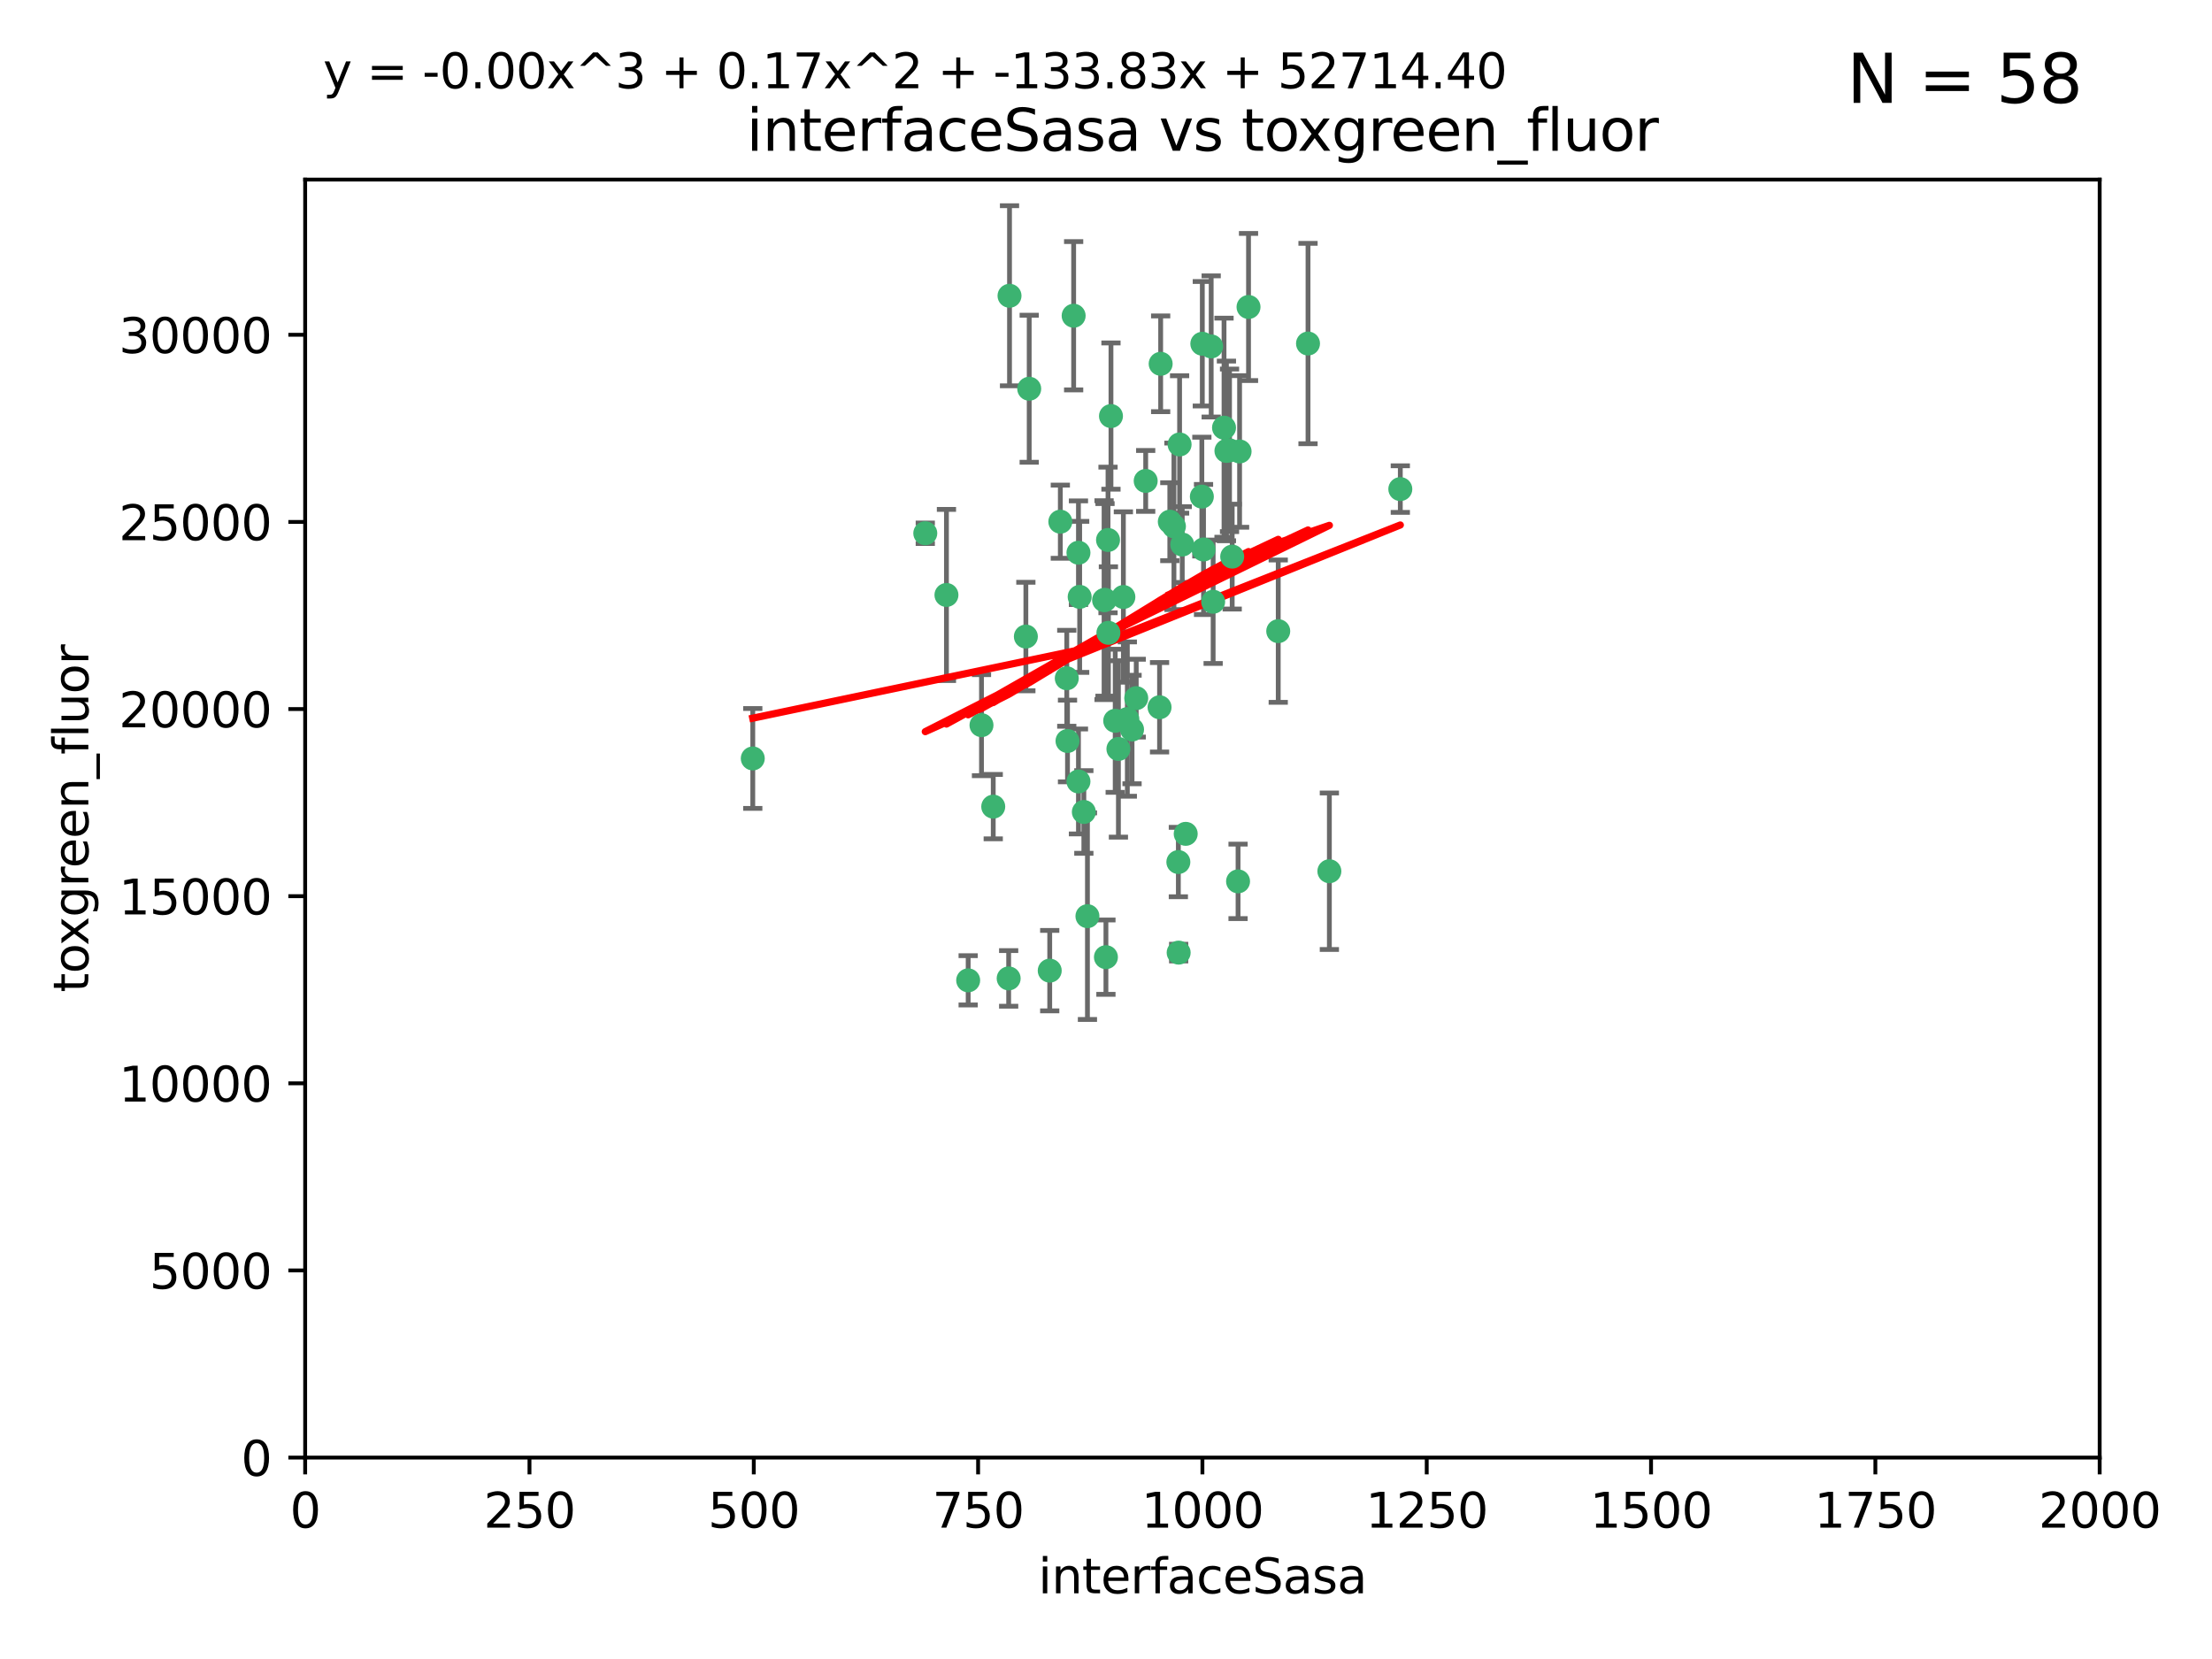 <?xml version="1.0" encoding="utf-8" standalone="no"?>
<!DOCTYPE svg PUBLIC "-//W3C//DTD SVG 1.1//EN"
  "http://www.w3.org/Graphics/SVG/1.1/DTD/svg11.dtd">
<svg xmlns:xlink="http://www.w3.org/1999/xlink" width="460.8pt" height="345.6pt" viewBox="0 0 460.8 345.6" xmlns="http://www.w3.org/2000/svg" version="1.1">
 <defs>
  <style type="text/css">*{stroke-linejoin: round; stroke-linecap: butt}</style>
 </defs>
 <g id="figure_1">
  <g id="patch_1">
   <path d="M 0 345.6 
L 460.8 345.6 
L 460.8 0 
L 0 0 
z
" style="fill: #ffffff"/>
  </g>
  <g id="axes_1">
   <g id="patch_2">
    <path d="M 63.571 303.64 
L 437.4 303.64 
L 437.4 37.411 
L 63.571 37.411 
z
" style="fill: #ffffff"/>
   </g>
   <g id="PathCollection_1">
    <defs>
     <path id="m5ec25b5267" d="M 0 1.118 
C 0.297 1.118 0.581 1 0.791 0.791 
C 1 0.581 1.118 0.297 1.118 0 
C 1.118 -0.297 1 -0.581 0.791 -0.791 
C 0.581 -1 0.297 -1.118 0 -1.118 
C -0.297 -1.118 -0.581 -1 -0.791 -0.791 
C -1 -0.581 -1.118 -0.297 -1.118 0 
C -1.118 0.297 -1 0.581 -0.791 0.791 
C -0.581 1 -0.297 1.118 0 1.118 
z
" style="stroke: #3cb371"/>
    </defs>
    <g clip-path="url(#p80d8555a6e)">
     <use xlink:href="#m5ec25b5267" x="243.693" y="108.677" style="fill: #3cb371; stroke: #3cb371"/>
     <use xlink:href="#m5ec25b5267" x="272.484" y="71.562" style="fill: #3cb371; stroke: #3cb371"/>
     <use xlink:href="#m5ec25b5267" x="231.435" y="86.676" style="fill: #3cb371; stroke: #3cb371"/>
     <use xlink:href="#m5ec25b5267" x="266.28" y="131.48" style="fill: #3cb371; stroke: #3cb371"/>
     <use xlink:href="#m5ec25b5267" x="250.716" y="114.467" style="fill: #3cb371; stroke: #3cb371"/>
     <use xlink:href="#m5ec25b5267" x="254.987" y="89.097" style="fill: #3cb371; stroke: #3cb371"/>
     <use xlink:href="#m5ec25b5267" x="220.886" y="108.676" style="fill: #3cb371; stroke: #3cb371"/>
     <use xlink:href="#m5ec25b5267" x="214.404" y="80.98" style="fill: #3cb371; stroke: #3cb371"/>
     <use xlink:href="#m5ec25b5267" x="241.787" y="75.786" style="fill: #3cb371; stroke: #3cb371"/>
     <use xlink:href="#m5ec25b5267" x="252.721" y="125.356" style="fill: #3cb371; stroke: #3cb371"/>
     <use xlink:href="#m5ec25b5267" x="252.312" y="72.167" style="fill: #3cb371; stroke: #3cb371"/>
     <use xlink:href="#m5ec25b5267" x="258.229" y="94.046" style="fill: #3cb371; stroke: #3cb371"/>
     <use xlink:href="#m5ec25b5267" x="223.66" y="65.773" style="fill: #3cb371; stroke: #3cb371"/>
     <use xlink:href="#m5ec25b5267" x="232.987" y="156.019" style="fill: #3cb371; stroke: #3cb371"/>
     <use xlink:href="#m5ec25b5267" x="241.557" y="147.335" style="fill: #3cb371; stroke: #3cb371"/>
     <use xlink:href="#m5ec25b5267" x="230.194" y="124.965" style="fill: #3cb371; stroke: #3cb371"/>
     <use xlink:href="#m5ec25b5267" x="246.284" y="113.441" style="fill: #3cb371; stroke: #3cb371"/>
     <use xlink:href="#m5ec25b5267" x="255.489" y="93.933" style="fill: #3cb371; stroke: #3cb371"/>
     <use xlink:href="#m5ec25b5267" x="256.689" y="115.953" style="fill: #3cb371; stroke: #3cb371"/>
     <use xlink:href="#m5ec25b5267" x="244.553" y="109.646" style="fill: #3cb371; stroke: #3cb371"/>
     <use xlink:href="#m5ec25b5267" x="250.368" y="103.453" style="fill: #3cb371; stroke: #3cb371"/>
     <use xlink:href="#m5ec25b5267" x="232.318" y="150.153" style="fill: #3cb371; stroke: #3cb371"/>
     <use xlink:href="#m5ec25b5267" x="256.134" y="93.812" style="fill: #3cb371; stroke: #3cb371"/>
     <use xlink:href="#m5ec25b5267" x="234.02" y="124.367" style="fill: #3cb371; stroke: #3cb371"/>
     <use xlink:href="#m5ec25b5267" x="238.669" y="100.184" style="fill: #3cb371; stroke: #3cb371"/>
     <use xlink:href="#m5ec25b5267" x="245.731" y="92.588" style="fill: #3cb371; stroke: #3cb371"/>
     <use xlink:href="#m5ec25b5267" x="222.381" y="154.361" style="fill: #3cb371; stroke: #3cb371"/>
     <use xlink:href="#m5ec25b5267" x="291.711" y="101.886" style="fill: #3cb371; stroke: #3cb371"/>
     <use xlink:href="#m5ec25b5267" x="224.916" y="124.337" style="fill: #3cb371; stroke: #3cb371"/>
     <use xlink:href="#m5ec25b5267" x="260.091" y="63.953" style="fill: #3cb371; stroke: #3cb371"/>
     <use xlink:href="#m5ec25b5267" x="250.465" y="71.61" style="fill: #3cb371; stroke: #3cb371"/>
     <use xlink:href="#m5ec25b5267" x="204.462" y="151.067" style="fill: #3cb371; stroke: #3cb371"/>
     <use xlink:href="#m5ec25b5267" x="218.677" y="202.203" style="fill: #3cb371; stroke: #3cb371"/>
     <use xlink:href="#m5ec25b5267" x="201.688" y="204.22" style="fill: #3cb371; stroke: #3cb371"/>
     <use xlink:href="#m5ec25b5267" x="210.123" y="203.82" style="fill: #3cb371; stroke: #3cb371"/>
     <use xlink:href="#m5ec25b5267" x="192.753" y="111.087" style="fill: #3cb371; stroke: #3cb371"/>
     <use xlink:href="#m5ec25b5267" x="222.228" y="141.297" style="fill: #3cb371; stroke: #3cb371"/>
     <use xlink:href="#m5ec25b5267" x="230.822" y="112.487" style="fill: #3cb371; stroke: #3cb371"/>
     <use xlink:href="#m5ec25b5267" x="210.301" y="61.614" style="fill: #3cb371; stroke: #3cb371"/>
     <use xlink:href="#m5ec25b5267" x="224.662" y="162.792" style="fill: #3cb371; stroke: #3cb371"/>
     <use xlink:href="#m5ec25b5267" x="236.699" y="145.439" style="fill: #3cb371; stroke: #3cb371"/>
     <use xlink:href="#m5ec25b5267" x="230.901" y="131.829" style="fill: #3cb371; stroke: #3cb371"/>
     <use xlink:href="#m5ec25b5267" x="213.706" y="132.603" style="fill: #3cb371; stroke: #3cb371"/>
     <use xlink:href="#m5ec25b5267" x="245.473" y="179.579" style="fill: #3cb371; stroke: #3cb371"/>
     <use xlink:href="#m5ec25b5267" x="206.91" y="168.036" style="fill: #3cb371; stroke: #3cb371"/>
     <use xlink:href="#m5ec25b5267" x="226.534" y="190.856" style="fill: #3cb371; stroke: #3cb371"/>
     <use xlink:href="#m5ec25b5267" x="224.662" y="115.142" style="fill: #3cb371; stroke: #3cb371"/>
     <use xlink:href="#m5ec25b5267" x="245.536" y="198.449" style="fill: #3cb371; stroke: #3cb371"/>
     <use xlink:href="#m5ec25b5267" x="235.826" y="151.97" style="fill: #3cb371; stroke: #3cb371"/>
     <use xlink:href="#m5ec25b5267" x="230.385" y="199.394" style="fill: #3cb371; stroke: #3cb371"/>
     <use xlink:href="#m5ec25b5267" x="276.932" y="181.494" style="fill: #3cb371; stroke: #3cb371"/>
     <use xlink:href="#m5ec25b5267" x="257.91" y="183.606" style="fill: #3cb371; stroke: #3cb371"/>
     <use xlink:href="#m5ec25b5267" x="247.005" y="173.704" style="fill: #3cb371; stroke: #3cb371"/>
     <use xlink:href="#m5ec25b5267" x="229.998" y="125.024" style="fill: #3cb371; stroke: #3cb371"/>
     <use xlink:href="#m5ec25b5267" x="234.846" y="149.795" style="fill: #3cb371; stroke: #3cb371"/>
     <use xlink:href="#m5ec25b5267" x="197.163" y="123.943" style="fill: #3cb371; stroke: #3cb371"/>
     <use xlink:href="#m5ec25b5267" x="225.785" y="169.147" style="fill: #3cb371; stroke: #3cb371"/>
     <use xlink:href="#m5ec25b5267" x="156.817" y="157.999" style="fill: #3cb371; stroke: #3cb371"/>
    </g>
   </g>
   <g id="matplotlib.axis_1">
    <g id="xtick_1">
     <g id="line2d_1">
      <defs>
       <path id="m3dc295f7cc" d="M 0 0 
L 0 3.5 
" style="stroke: #000000; stroke-width: 0.8"/>
      </defs>
      <g>
       <use xlink:href="#m3dc295f7cc" x="63.571" y="303.64" style="stroke: #000000; stroke-width: 0.8"/>
      </g>
     </g>
     <g id="text_1">
      <!-- 0 -->
      <g transform="translate(60.39 318.238)scale(0.1 -0.1)">
       <defs>
        <path id="DejaVuSans-30" d="M 2034 4250 
Q 1547 4250 1301 3770 
Q 1056 3291 1056 2328 
Q 1056 1369 1301 889 
Q 1547 409 2034 409 
Q 2525 409 2770 889 
Q 3016 1369 3016 2328 
Q 3016 3291 2770 3770 
Q 2525 4250 2034 4250 
z
M 2034 4750 
Q 2819 4750 3233 4129 
Q 3647 3509 3647 2328 
Q 3647 1150 3233 529 
Q 2819 -91 2034 -91 
Q 1250 -91 836 529 
Q 422 1150 422 2328 
Q 422 3509 836 4129 
Q 1250 4750 2034 4750 
z
" transform="scale(0.016)"/>
       </defs>
       <use xlink:href="#DejaVuSans-30"/>
      </g>
     </g>
    </g>
    <g id="xtick_2">
     <g id="line2d_2">
      <g>
       <use xlink:href="#m3dc295f7cc" x="110.3" y="303.64" style="stroke: #000000; stroke-width: 0.8"/>
      </g>
     </g>
     <g id="text_2">
      <!-- 250 -->
      <g transform="translate(100.756 318.238)scale(0.1 -0.1)">
       <defs>
        <path id="DejaVuSans-32" d="M 1228 531 
L 3431 531 
L 3431 0 
L 469 0 
L 469 531 
Q 828 903 1448 1529 
Q 2069 2156 2228 2338 
Q 2531 2678 2651 2914 
Q 2772 3150 2772 3378 
Q 2772 3750 2511 3984 
Q 2250 4219 1831 4219 
Q 1534 4219 1204 4116 
Q 875 4013 500 3803 
L 500 4441 
Q 881 4594 1212 4672 
Q 1544 4750 1819 4750 
Q 2544 4750 2975 4387 
Q 3406 4025 3406 3419 
Q 3406 3131 3298 2873 
Q 3191 2616 2906 2266 
Q 2828 2175 2409 1742 
Q 1991 1309 1228 531 
z
" transform="scale(0.016)"/>
        <path id="DejaVuSans-35" d="M 691 4666 
L 3169 4666 
L 3169 4134 
L 1269 4134 
L 1269 2991 
Q 1406 3038 1543 3061 
Q 1681 3084 1819 3084 
Q 2600 3084 3056 2656 
Q 3513 2228 3513 1497 
Q 3513 744 3044 326 
Q 2575 -91 1722 -91 
Q 1428 -91 1123 -41 
Q 819 9 494 109 
L 494 744 
Q 775 591 1075 516 
Q 1375 441 1709 441 
Q 2250 441 2565 725 
Q 2881 1009 2881 1497 
Q 2881 1984 2565 2268 
Q 2250 2553 1709 2553 
Q 1456 2553 1204 2497 
Q 953 2441 691 2322 
L 691 4666 
z
" transform="scale(0.016)"/>
       </defs>
       <use xlink:href="#DejaVuSans-32"/>
       <use xlink:href="#DejaVuSans-35" x="63.623"/>
       <use xlink:href="#DejaVuSans-30" x="127.246"/>
      </g>
     </g>
    </g>
    <g id="xtick_3">
     <g id="line2d_3">
      <g>
       <use xlink:href="#m3dc295f7cc" x="157.028" y="303.64" style="stroke: #000000; stroke-width: 0.8"/>
      </g>
     </g>
     <g id="text_3">
      <!-- 500 -->
      <g transform="translate(147.485 318.238)scale(0.1 -0.1)">
       <use xlink:href="#DejaVuSans-35"/>
       <use xlink:href="#DejaVuSans-30" x="63.623"/>
       <use xlink:href="#DejaVuSans-30" x="127.246"/>
      </g>
     </g>
    </g>
    <g id="xtick_4">
     <g id="line2d_4">
      <g>
       <use xlink:href="#m3dc295f7cc" x="203.757" y="303.64" style="stroke: #000000; stroke-width: 0.8"/>
      </g>
     </g>
     <g id="text_4">
      <!-- 750 -->
      <g transform="translate(194.213 318.238)scale(0.1 -0.1)">
       <defs>
        <path id="DejaVuSans-37" d="M 525 4666 
L 3525 4666 
L 3525 4397 
L 1831 0 
L 1172 0 
L 2766 4134 
L 525 4134 
L 525 4666 
z
" transform="scale(0.016)"/>
       </defs>
       <use xlink:href="#DejaVuSans-37"/>
       <use xlink:href="#DejaVuSans-35" x="63.623"/>
       <use xlink:href="#DejaVuSans-30" x="127.246"/>
      </g>
     </g>
    </g>
    <g id="xtick_5">
     <g id="line2d_5">
      <g>
       <use xlink:href="#m3dc295f7cc" x="250.486" y="303.64" style="stroke: #000000; stroke-width: 0.8"/>
      </g>
     </g>
     <g id="text_5">
      <!-- 1000 -->
      <g transform="translate(237.761 318.238)scale(0.1 -0.1)">
       <defs>
        <path id="DejaVuSans-31" d="M 794 531 
L 1825 531 
L 1825 4091 
L 703 3866 
L 703 4441 
L 1819 4666 
L 2450 4666 
L 2450 531 
L 3481 531 
L 3481 0 
L 794 0 
L 794 531 
z
" transform="scale(0.016)"/>
       </defs>
       <use xlink:href="#DejaVuSans-31"/>
       <use xlink:href="#DejaVuSans-30" x="63.623"/>
       <use xlink:href="#DejaVuSans-30" x="127.246"/>
       <use xlink:href="#DejaVuSans-30" x="190.869"/>
      </g>
     </g>
    </g>
    <g id="xtick_6">
     <g id="line2d_6">
      <g>
       <use xlink:href="#m3dc295f7cc" x="297.214" y="303.64" style="stroke: #000000; stroke-width: 0.8"/>
      </g>
     </g>
     <g id="text_6">
      <!-- 1250 -->
      <g transform="translate(284.489 318.238)scale(0.1 -0.1)">
       <use xlink:href="#DejaVuSans-31"/>
       <use xlink:href="#DejaVuSans-32" x="63.623"/>
       <use xlink:href="#DejaVuSans-35" x="127.246"/>
       <use xlink:href="#DejaVuSans-30" x="190.869"/>
      </g>
     </g>
    </g>
    <g id="xtick_7">
     <g id="line2d_7">
      <g>
       <use xlink:href="#m3dc295f7cc" x="343.943" y="303.64" style="stroke: #000000; stroke-width: 0.8"/>
      </g>
     </g>
     <g id="text_7">
      <!-- 1500 -->
      <g transform="translate(331.218 318.238)scale(0.1 -0.1)">
       <use xlink:href="#DejaVuSans-31"/>
       <use xlink:href="#DejaVuSans-35" x="63.623"/>
       <use xlink:href="#DejaVuSans-30" x="127.246"/>
       <use xlink:href="#DejaVuSans-30" x="190.869"/>
      </g>
     </g>
    </g>
    <g id="xtick_8">
     <g id="line2d_8">
      <g>
       <use xlink:href="#m3dc295f7cc" x="390.671" y="303.64" style="stroke: #000000; stroke-width: 0.8"/>
      </g>
     </g>
     <g id="text_8">
      <!-- 1750 -->
      <g transform="translate(377.946 318.238)scale(0.1 -0.1)">
       <use xlink:href="#DejaVuSans-31"/>
       <use xlink:href="#DejaVuSans-37" x="63.623"/>
       <use xlink:href="#DejaVuSans-35" x="127.246"/>
       <use xlink:href="#DejaVuSans-30" x="190.869"/>
      </g>
     </g>
    </g>
    <g id="xtick_9">
     <g id="line2d_9">
      <g>
       <use xlink:href="#m3dc295f7cc" x="437.4" y="303.64" style="stroke: #000000; stroke-width: 0.8"/>
      </g>
     </g>
     <g id="text_9">
      <!-- 2000 -->
      <g transform="translate(424.675 318.238)scale(0.1 -0.1)">
       <use xlink:href="#DejaVuSans-32"/>
       <use xlink:href="#DejaVuSans-30" x="63.623"/>
       <use xlink:href="#DejaVuSans-30" x="127.246"/>
       <use xlink:href="#DejaVuSans-30" x="190.869"/>
      </g>
     </g>
    </g>
    <g id="text_10">
     <!-- interfaceSasa -->
     <g transform="translate(216.279 331.917)scale(0.1 -0.1)">
      <defs>
       <path id="DejaVuSans-69" d="M 603 3500 
L 1178 3500 
L 1178 0 
L 603 0 
L 603 3500 
z
M 603 4863 
L 1178 4863 
L 1178 4134 
L 603 4134 
L 603 4863 
z
" transform="scale(0.016)"/>
       <path id="DejaVuSans-6e" d="M 3513 2113 
L 3513 0 
L 2938 0 
L 2938 2094 
Q 2938 2591 2744 2837 
Q 2550 3084 2163 3084 
Q 1697 3084 1428 2787 
Q 1159 2491 1159 1978 
L 1159 0 
L 581 0 
L 581 3500 
L 1159 3500 
L 1159 2956 
Q 1366 3272 1645 3428 
Q 1925 3584 2291 3584 
Q 2894 3584 3203 3211 
Q 3513 2838 3513 2113 
z
" transform="scale(0.016)"/>
       <path id="DejaVuSans-74" d="M 1172 4494 
L 1172 3500 
L 2356 3500 
L 2356 3053 
L 1172 3053 
L 1172 1153 
Q 1172 725 1289 603 
Q 1406 481 1766 481 
L 2356 481 
L 2356 0 
L 1766 0 
Q 1100 0 847 248 
Q 594 497 594 1153 
L 594 3053 
L 172 3053 
L 172 3500 
L 594 3500 
L 594 4494 
L 1172 4494 
z
" transform="scale(0.016)"/>
       <path id="DejaVuSans-65" d="M 3597 1894 
L 3597 1613 
L 953 1613 
Q 991 1019 1311 708 
Q 1631 397 2203 397 
Q 2534 397 2845 478 
Q 3156 559 3463 722 
L 3463 178 
Q 3153 47 2828 -22 
Q 2503 -91 2169 -91 
Q 1331 -91 842 396 
Q 353 884 353 1716 
Q 353 2575 817 3079 
Q 1281 3584 2069 3584 
Q 2775 3584 3186 3129 
Q 3597 2675 3597 1894 
z
M 3022 2063 
Q 3016 2534 2758 2815 
Q 2500 3097 2075 3097 
Q 1594 3097 1305 2825 
Q 1016 2553 972 2059 
L 3022 2063 
z
" transform="scale(0.016)"/>
       <path id="DejaVuSans-72" d="M 2631 2963 
Q 2534 3019 2420 3045 
Q 2306 3072 2169 3072 
Q 1681 3072 1420 2755 
Q 1159 2438 1159 1844 
L 1159 0 
L 581 0 
L 581 3500 
L 1159 3500 
L 1159 2956 
Q 1341 3275 1631 3429 
Q 1922 3584 2338 3584 
Q 2397 3584 2469 3576 
Q 2541 3569 2628 3553 
L 2631 2963 
z
" transform="scale(0.016)"/>
       <path id="DejaVuSans-66" d="M 2375 4863 
L 2375 4384 
L 1825 4384 
Q 1516 4384 1395 4259 
Q 1275 4134 1275 3809 
L 1275 3500 
L 2222 3500 
L 2222 3053 
L 1275 3053 
L 1275 0 
L 697 0 
L 697 3053 
L 147 3053 
L 147 3500 
L 697 3500 
L 697 3744 
Q 697 4328 969 4595 
Q 1241 4863 1831 4863 
L 2375 4863 
z
" transform="scale(0.016)"/>
       <path id="DejaVuSans-61" d="M 2194 1759 
Q 1497 1759 1228 1600 
Q 959 1441 959 1056 
Q 959 750 1161 570 
Q 1363 391 1709 391 
Q 2188 391 2477 730 
Q 2766 1069 2766 1631 
L 2766 1759 
L 2194 1759 
z
M 3341 1997 
L 3341 0 
L 2766 0 
L 2766 531 
Q 2569 213 2275 61 
Q 1981 -91 1556 -91 
Q 1019 -91 701 211 
Q 384 513 384 1019 
Q 384 1609 779 1909 
Q 1175 2209 1959 2209 
L 2766 2209 
L 2766 2266 
Q 2766 2663 2505 2880 
Q 2244 3097 1772 3097 
Q 1472 3097 1187 3025 
Q 903 2953 641 2809 
L 641 3341 
Q 956 3463 1253 3523 
Q 1550 3584 1831 3584 
Q 2591 3584 2966 3190 
Q 3341 2797 3341 1997 
z
" transform="scale(0.016)"/>
       <path id="DejaVuSans-63" d="M 3122 3366 
L 3122 2828 
Q 2878 2963 2633 3030 
Q 2388 3097 2138 3097 
Q 1578 3097 1268 2742 
Q 959 2388 959 1747 
Q 959 1106 1268 751 
Q 1578 397 2138 397 
Q 2388 397 2633 464 
Q 2878 531 3122 666 
L 3122 134 
Q 2881 22 2623 -34 
Q 2366 -91 2075 -91 
Q 1284 -91 818 406 
Q 353 903 353 1747 
Q 353 2603 823 3093 
Q 1294 3584 2113 3584 
Q 2378 3584 2631 3529 
Q 2884 3475 3122 3366 
z
" transform="scale(0.016)"/>
       <path id="DejaVuSans-53" d="M 3425 4513 
L 3425 3897 
Q 3066 4069 2747 4153 
Q 2428 4238 2131 4238 
Q 1616 4238 1336 4038 
Q 1056 3838 1056 3469 
Q 1056 3159 1242 3001 
Q 1428 2844 1947 2747 
L 2328 2669 
Q 3034 2534 3370 2195 
Q 3706 1856 3706 1288 
Q 3706 609 3251 259 
Q 2797 -91 1919 -91 
Q 1588 -91 1214 -16 
Q 841 59 441 206 
L 441 856 
Q 825 641 1194 531 
Q 1563 422 1919 422 
Q 2459 422 2753 634 
Q 3047 847 3047 1241 
Q 3047 1584 2836 1778 
Q 2625 1972 2144 2069 
L 1759 2144 
Q 1053 2284 737 2584 
Q 422 2884 422 3419 
Q 422 4038 858 4394 
Q 1294 4750 2059 4750 
Q 2388 4750 2728 4690 
Q 3069 4631 3425 4513 
z
" transform="scale(0.016)"/>
       <path id="DejaVuSans-73" d="M 2834 3397 
L 2834 2853 
Q 2591 2978 2328 3040 
Q 2066 3103 1784 3103 
Q 1356 3103 1142 2972 
Q 928 2841 928 2578 
Q 928 2378 1081 2264 
Q 1234 2150 1697 2047 
L 1894 2003 
Q 2506 1872 2764 1633 
Q 3022 1394 3022 966 
Q 3022 478 2636 193 
Q 2250 -91 1575 -91 
Q 1294 -91 989 -36 
Q 684 19 347 128 
L 347 722 
Q 666 556 975 473 
Q 1284 391 1588 391 
Q 1994 391 2212 530 
Q 2431 669 2431 922 
Q 2431 1156 2273 1281 
Q 2116 1406 1581 1522 
L 1381 1569 
Q 847 1681 609 1914 
Q 372 2147 372 2553 
Q 372 3047 722 3315 
Q 1072 3584 1716 3584 
Q 2034 3584 2315 3537 
Q 2597 3491 2834 3397 
z
" transform="scale(0.016)"/>
      </defs>
      <use xlink:href="#DejaVuSans-69"/>
      <use xlink:href="#DejaVuSans-6e" x="27.783"/>
      <use xlink:href="#DejaVuSans-74" x="91.162"/>
      <use xlink:href="#DejaVuSans-65" x="130.371"/>
      <use xlink:href="#DejaVuSans-72" x="191.895"/>
      <use xlink:href="#DejaVuSans-66" x="233.008"/>
      <use xlink:href="#DejaVuSans-61" x="268.213"/>
      <use xlink:href="#DejaVuSans-63" x="329.492"/>
      <use xlink:href="#DejaVuSans-65" x="384.473"/>
      <use xlink:href="#DejaVuSans-53" x="445.996"/>
      <use xlink:href="#DejaVuSans-61" x="509.473"/>
      <use xlink:href="#DejaVuSans-73" x="570.752"/>
      <use xlink:href="#DejaVuSans-61" x="622.852"/>
     </g>
    </g>
   </g>
   <g id="matplotlib.axis_2">
    <g id="ytick_1">
     <g id="line2d_10">
      <defs>
       <path id="mbb9c2d50fe" d="M 0 0 
L -3.5 0 
" style="stroke: #000000; stroke-width: 0.8"/>
      </defs>
      <g>
       <use xlink:href="#mbb9c2d50fe" x="63.571" y="303.64" style="stroke: #000000; stroke-width: 0.8"/>
      </g>
     </g>
     <g id="text_11">
      <!-- 0 -->
      <g transform="translate(50.209 307.439)scale(0.1 -0.1)">
       <use xlink:href="#DejaVuSans-30"/>
      </g>
     </g>
    </g>
    <g id="ytick_2">
     <g id="line2d_11">
      <g>
       <use xlink:href="#mbb9c2d50fe" x="63.571" y="264.657" style="stroke: #000000; stroke-width: 0.8"/>
      </g>
     </g>
     <g id="text_12">
      <!-- 5000 -->
      <g transform="translate(31.121 268.457)scale(0.1 -0.1)">
       <use xlink:href="#DejaVuSans-35"/>
       <use xlink:href="#DejaVuSans-30" x="63.623"/>
       <use xlink:href="#DejaVuSans-30" x="127.246"/>
       <use xlink:href="#DejaVuSans-30" x="190.869"/>
      </g>
     </g>
    </g>
    <g id="ytick_3">
     <g id="line2d_12">
      <g>
       <use xlink:href="#mbb9c2d50fe" x="63.571" y="225.675" style="stroke: #000000; stroke-width: 0.8"/>
      </g>
     </g>
     <g id="text_13">
      <!-- 10000 -->
      <g transform="translate(24.759 229.474)scale(0.1 -0.1)">
       <use xlink:href="#DejaVuSans-31"/>
       <use xlink:href="#DejaVuSans-30" x="63.623"/>
       <use xlink:href="#DejaVuSans-30" x="127.246"/>
       <use xlink:href="#DejaVuSans-30" x="190.869"/>
       <use xlink:href="#DejaVuSans-30" x="254.492"/>
      </g>
     </g>
    </g>
    <g id="ytick_4">
     <g id="line2d_13">
      <g>
       <use xlink:href="#mbb9c2d50fe" x="63.571" y="186.692" style="stroke: #000000; stroke-width: 0.8"/>
      </g>
     </g>
     <g id="text_14">
      <!-- 15000 -->
      <g transform="translate(24.759 190.492)scale(0.1 -0.1)">
       <use xlink:href="#DejaVuSans-31"/>
       <use xlink:href="#DejaVuSans-35" x="63.623"/>
       <use xlink:href="#DejaVuSans-30" x="127.246"/>
       <use xlink:href="#DejaVuSans-30" x="190.869"/>
       <use xlink:href="#DejaVuSans-30" x="254.492"/>
      </g>
     </g>
    </g>
    <g id="ytick_5">
     <g id="line2d_14">
      <g>
       <use xlink:href="#mbb9c2d50fe" x="63.571" y="147.71" style="stroke: #000000; stroke-width: 0.8"/>
      </g>
     </g>
     <g id="text_15">
      <!-- 20000 -->
      <g transform="translate(24.759 151.509)scale(0.1 -0.1)">
       <use xlink:href="#DejaVuSans-32"/>
       <use xlink:href="#DejaVuSans-30" x="63.623"/>
       <use xlink:href="#DejaVuSans-30" x="127.246"/>
       <use xlink:href="#DejaVuSans-30" x="190.869"/>
       <use xlink:href="#DejaVuSans-30" x="254.492"/>
      </g>
     </g>
    </g>
    <g id="ytick_6">
     <g id="line2d_15">
      <g>
       <use xlink:href="#mbb9c2d50fe" x="63.571" y="108.727" style="stroke: #000000; stroke-width: 0.8"/>
      </g>
     </g>
     <g id="text_16">
      <!-- 25000 -->
      <g transform="translate(24.759 112.527)scale(0.1 -0.1)">
       <use xlink:href="#DejaVuSans-32"/>
       <use xlink:href="#DejaVuSans-35" x="63.623"/>
       <use xlink:href="#DejaVuSans-30" x="127.246"/>
       <use xlink:href="#DejaVuSans-30" x="190.869"/>
       <use xlink:href="#DejaVuSans-30" x="254.492"/>
      </g>
     </g>
    </g>
    <g id="ytick_7">
     <g id="line2d_16">
      <g>
       <use xlink:href="#mbb9c2d50fe" x="63.571" y="69.745" style="stroke: #000000; stroke-width: 0.8"/>
      </g>
     </g>
     <g id="text_17">
      <!-- 30000 -->
      <g transform="translate(24.759 73.544)scale(0.1 -0.1)">
       <defs>
        <path id="DejaVuSans-33" d="M 2597 2516 
Q 3050 2419 3304 2112 
Q 3559 1806 3559 1356 
Q 3559 666 3084 287 
Q 2609 -91 1734 -91 
Q 1441 -91 1130 -33 
Q 819 25 488 141 
L 488 750 
Q 750 597 1062 519 
Q 1375 441 1716 441 
Q 2309 441 2620 675 
Q 2931 909 2931 1356 
Q 2931 1769 2642 2001 
Q 2353 2234 1838 2234 
L 1294 2234 
L 1294 2753 
L 1863 2753 
Q 2328 2753 2575 2939 
Q 2822 3125 2822 3475 
Q 2822 3834 2567 4026 
Q 2313 4219 1838 4219 
Q 1578 4219 1281 4162 
Q 984 4106 628 3988 
L 628 4550 
Q 988 4650 1302 4700 
Q 1616 4750 1894 4750 
Q 2613 4750 3031 4423 
Q 3450 4097 3450 3541 
Q 3450 3153 3228 2886 
Q 3006 2619 2597 2516 
z
" transform="scale(0.016)"/>
       </defs>
       <use xlink:href="#DejaVuSans-33"/>
       <use xlink:href="#DejaVuSans-30" x="63.623"/>
       <use xlink:href="#DejaVuSans-30" x="127.246"/>
       <use xlink:href="#DejaVuSans-30" x="190.869"/>
       <use xlink:href="#DejaVuSans-30" x="254.492"/>
      </g>
     </g>
    </g>
    <g id="text_18">
     <!-- toxgreen_fluor -->
     <g transform="translate(18.401 206.72)rotate(-90)scale(0.1 -0.1)">
      <defs>
       <path id="DejaVuSans-6f" d="M 1959 3097 
Q 1497 3097 1228 2736 
Q 959 2375 959 1747 
Q 959 1119 1226 758 
Q 1494 397 1959 397 
Q 2419 397 2687 759 
Q 2956 1122 2956 1747 
Q 2956 2369 2687 2733 
Q 2419 3097 1959 3097 
z
M 1959 3584 
Q 2709 3584 3137 3096 
Q 3566 2609 3566 1747 
Q 3566 888 3137 398 
Q 2709 -91 1959 -91 
Q 1206 -91 779 398 
Q 353 888 353 1747 
Q 353 2609 779 3096 
Q 1206 3584 1959 3584 
z
" transform="scale(0.016)"/>
       <path id="DejaVuSans-78" d="M 3513 3500 
L 2247 1797 
L 3578 0 
L 2900 0 
L 1881 1375 
L 863 0 
L 184 0 
L 1544 1831 
L 300 3500 
L 978 3500 
L 1906 2253 
L 2834 3500 
L 3513 3500 
z
" transform="scale(0.016)"/>
       <path id="DejaVuSans-67" d="M 2906 1791 
Q 2906 2416 2648 2759 
Q 2391 3103 1925 3103 
Q 1463 3103 1205 2759 
Q 947 2416 947 1791 
Q 947 1169 1205 825 
Q 1463 481 1925 481 
Q 2391 481 2648 825 
Q 2906 1169 2906 1791 
z
M 3481 434 
Q 3481 -459 3084 -895 
Q 2688 -1331 1869 -1331 
Q 1566 -1331 1297 -1286 
Q 1028 -1241 775 -1147 
L 775 -588 
Q 1028 -725 1275 -790 
Q 1522 -856 1778 -856 
Q 2344 -856 2625 -561 
Q 2906 -266 2906 331 
L 2906 616 
Q 2728 306 2450 153 
Q 2172 0 1784 0 
Q 1141 0 747 490 
Q 353 981 353 1791 
Q 353 2603 747 3093 
Q 1141 3584 1784 3584 
Q 2172 3584 2450 3431 
Q 2728 3278 2906 2969 
L 2906 3500 
L 3481 3500 
L 3481 434 
z
" transform="scale(0.016)"/>
       <path id="DejaVuSans-5f" d="M 3263 -1063 
L 3263 -1509 
L -63 -1509 
L -63 -1063 
L 3263 -1063 
z
" transform="scale(0.016)"/>
       <path id="DejaVuSans-6c" d="M 603 4863 
L 1178 4863 
L 1178 0 
L 603 0 
L 603 4863 
z
" transform="scale(0.016)"/>
       <path id="DejaVuSans-75" d="M 544 1381 
L 544 3500 
L 1119 3500 
L 1119 1403 
Q 1119 906 1312 657 
Q 1506 409 1894 409 
Q 2359 409 2629 706 
Q 2900 1003 2900 1516 
L 2900 3500 
L 3475 3500 
L 3475 0 
L 2900 0 
L 2900 538 
Q 2691 219 2414 64 
Q 2138 -91 1772 -91 
Q 1169 -91 856 284 
Q 544 659 544 1381 
z
M 1991 3584 
L 1991 3584 
z
" transform="scale(0.016)"/>
      </defs>
      <use xlink:href="#DejaVuSans-74"/>
      <use xlink:href="#DejaVuSans-6f" x="39.209"/>
      <use xlink:href="#DejaVuSans-78" x="97.266"/>
      <use xlink:href="#DejaVuSans-67" x="156.445"/>
      <use xlink:href="#DejaVuSans-72" x="219.922"/>
      <use xlink:href="#DejaVuSans-65" x="258.785"/>
      <use xlink:href="#DejaVuSans-65" x="320.309"/>
      <use xlink:href="#DejaVuSans-6e" x="381.832"/>
      <use xlink:href="#DejaVuSans-5f" x="445.211"/>
      <use xlink:href="#DejaVuSans-66" x="495.211"/>
      <use xlink:href="#DejaVuSans-6c" x="530.416"/>
      <use xlink:href="#DejaVuSans-75" x="558.199"/>
      <use xlink:href="#DejaVuSans-6f" x="621.578"/>
      <use xlink:href="#DejaVuSans-72" x="682.76"/>
     </g>
    </g>
   </g>
   <g id="LineCollection_1">
    <path d="M 243.693 116.797 
L 243.693 100.557 
" clip-path="url(#p80d8555a6e)" style="fill: none; stroke: #696969"/>
    <path d="M 272.484 92.434 
L 272.484 50.691 
" clip-path="url(#p80d8555a6e)" style="fill: none; stroke: #696969"/>
    <path d="M 231.435 101.908 
L 231.435 71.444 
" clip-path="url(#p80d8555a6e)" style="fill: none; stroke: #696969"/>
    <path d="M 266.28 146.307 
L 266.28 116.654 
" clip-path="url(#p80d8555a6e)" style="fill: none; stroke: #696969"/>
    <path d="M 250.716 128.017 
L 250.716 100.917 
" clip-path="url(#p80d8555a6e)" style="fill: none; stroke: #696969"/>
    <path d="M 254.987 111.917 
L 254.987 66.277 
" clip-path="url(#p80d8555a6e)" style="fill: none; stroke: #696969"/>
    <path d="M 220.886 116.296 
L 220.886 101.057 
" clip-path="url(#p80d8555a6e)" style="fill: none; stroke: #696969"/>
    <path d="M 214.404 96.292 
L 214.404 65.668 
" clip-path="url(#p80d8555a6e)" style="fill: none; stroke: #696969"/>
    <path d="M 241.787 85.756 
L 241.787 65.815 
" clip-path="url(#p80d8555a6e)" style="fill: none; stroke: #696969"/>
    <path d="M 252.721 138.211 
L 252.721 112.501 
" clip-path="url(#p80d8555a6e)" style="fill: none; stroke: #696969"/>
    <path d="M 252.312 86.871 
L 252.312 57.463 
" clip-path="url(#p80d8555a6e)" style="fill: none; stroke: #696969"/>
    <path d="M 258.229 109.836 
L 258.229 78.257 
" clip-path="url(#p80d8555a6e)" style="fill: none; stroke: #696969"/>
    <path d="M 223.66 81.223 
L 223.66 50.323 
" clip-path="url(#p80d8555a6e)" style="fill: none; stroke: #696969"/>
    <path d="M 232.987 174.39 
L 232.987 137.647 
" clip-path="url(#p80d8555a6e)" style="fill: none; stroke: #696969"/>
    <path d="M 241.557 156.65 
L 241.557 138.02 
" clip-path="url(#p80d8555a6e)" style="fill: none; stroke: #696969"/>
    <path d="M 230.194 145.018 
L 230.194 104.912 
" clip-path="url(#p80d8555a6e)" style="fill: none; stroke: #696969"/>
    <path d="M 246.284 121.337 
L 246.284 105.546 
" clip-path="url(#p80d8555a6e)" style="fill: none; stroke: #696969"/>
    <path d="M 255.489 112.649 
L 255.489 75.218 
" clip-path="url(#p80d8555a6e)" style="fill: none; stroke: #696969"/>
    <path d="M 256.689 126.872 
L 256.689 105.035 
" clip-path="url(#p80d8555a6e)" style="fill: none; stroke: #696969"/>
    <path d="M 244.553 126.988 
L 244.553 92.305 
" clip-path="url(#p80d8555a6e)" style="fill: none; stroke: #696969"/>
    <path d="M 250.368 115.826 
L 250.368 91.08 
" clip-path="url(#p80d8555a6e)" style="fill: none; stroke: #696969"/>
    <path d="M 232.318 165.057 
L 232.318 135.25 
" clip-path="url(#p80d8555a6e)" style="fill: none; stroke: #696969"/>
    <path d="M 256.134 110.745 
L 256.134 76.878 
" clip-path="url(#p80d8555a6e)" style="fill: none; stroke: #696969"/>
    <path d="M 234.02 142.114 
L 234.02 106.621 
" clip-path="url(#p80d8555a6e)" style="fill: none; stroke: #696969"/>
    <path d="M 238.669 106.525 
L 238.669 93.844 
" clip-path="url(#p80d8555a6e)" style="fill: none; stroke: #696969"/>
    <path d="M 245.731 106.902 
L 245.731 78.274 
" clip-path="url(#p80d8555a6e)" style="fill: none; stroke: #696969"/>
    <path d="M 222.381 162.872 
L 222.381 145.85 
" clip-path="url(#p80d8555a6e)" style="fill: none; stroke: #696969"/>
    <path d="M 291.711 106.741 
L 291.711 97.032 
" clip-path="url(#p80d8555a6e)" style="fill: none; stroke: #696969"/>
    <path d="M 224.916 140.07 
L 224.916 108.604 
" clip-path="url(#p80d8555a6e)" style="fill: none; stroke: #696969"/>
    <path d="M 260.091 79.275 
L 260.091 48.63 
" clip-path="url(#p80d8555a6e)" style="fill: none; stroke: #696969"/>
    <path d="M 250.465 84.576 
L 250.465 58.645 
" clip-path="url(#p80d8555a6e)" style="fill: none; stroke: #696969"/>
    <path d="M 204.462 161.588 
L 204.462 140.547 
" clip-path="url(#p80d8555a6e)" style="fill: none; stroke: #696969"/>
    <path d="M 218.677 210.579 
L 218.677 193.826 
" clip-path="url(#p80d8555a6e)" style="fill: none; stroke: #696969"/>
    <path d="M 201.688 209.352 
L 201.688 199.087 
" clip-path="url(#p80d8555a6e)" style="fill: none; stroke: #696969"/>
    <path d="M 210.123 209.615 
L 210.123 198.025 
" clip-path="url(#p80d8555a6e)" style="fill: none; stroke: #696969"/>
    <path d="M 192.753 113.226 
L 192.753 108.949 
" clip-path="url(#p80d8555a6e)" style="fill: none; stroke: #696969"/>
    <path d="M 222.228 151.291 
L 222.228 131.303 
" clip-path="url(#p80d8555a6e)" style="fill: none; stroke: #696969"/>
    <path d="M 230.822 127.655 
L 230.822 97.319 
" clip-path="url(#p80d8555a6e)" style="fill: none; stroke: #696969"/>
    <path d="M 210.301 80.373 
L 210.301 42.855 
" clip-path="url(#p80d8555a6e)" style="fill: none; stroke: #696969"/>
    <path d="M 224.662 173.718 
L 224.662 151.865 
" clip-path="url(#p80d8555a6e)" style="fill: none; stroke: #696969"/>
    <path d="M 236.699 153.546 
L 236.699 137.331 
" clip-path="url(#p80d8555a6e)" style="fill: none; stroke: #696969"/>
    <path d="M 230.901 145.591 
L 230.901 118.067 
" clip-path="url(#p80d8555a6e)" style="fill: none; stroke: #696969"/>
    <path d="M 213.706 143.904 
L 213.706 121.303 
" clip-path="url(#p80d8555a6e)" style="fill: none; stroke: #696969"/>
    <path d="M 245.473 186.808 
L 245.473 172.35 
" clip-path="url(#p80d8555a6e)" style="fill: none; stroke: #696969"/>
    <path d="M 206.91 174.742 
L 206.91 161.329 
" clip-path="url(#p80d8555a6e)" style="fill: none; stroke: #696969"/>
    <path d="M 226.534 212.373 
L 226.534 169.339 
" clip-path="url(#p80d8555a6e)" style="fill: none; stroke: #696969"/>
    <path d="M 224.662 125.941 
L 224.662 104.342 
" clip-path="url(#p80d8555a6e)" style="fill: none; stroke: #696969"/>
    <path d="M 245.536 200.192 
L 245.536 196.706 
" clip-path="url(#p80d8555a6e)" style="fill: none; stroke: #696969"/>
    <path d="M 235.826 163.271 
L 235.826 140.669 
" clip-path="url(#p80d8555a6e)" style="fill: none; stroke: #696969"/>
    <path d="M 230.385 207.137 
L 230.385 191.65 
" clip-path="url(#p80d8555a6e)" style="fill: none; stroke: #696969"/>
    <path d="M 276.932 197.796 
L 276.932 165.192 
" clip-path="url(#p80d8555a6e)" style="fill: none; stroke: #696969"/>
    <path d="M 257.91 191.362 
L 257.91 175.85 
" clip-path="url(#p80d8555a6e)" style="fill: none; stroke: #696969"/>
    <path d="M 247.005 174.431 
L 247.005 172.978 
" clip-path="url(#p80d8555a6e)" style="fill: none; stroke: #696969"/>
    <path d="M 229.998 145.735 
L 229.998 104.312 
" clip-path="url(#p80d8555a6e)" style="fill: none; stroke: #696969"/>
    <path d="M 234.846 165.867 
L 234.846 133.723 
" clip-path="url(#p80d8555a6e)" style="fill: none; stroke: #696969"/>
    <path d="M 197.163 141.769 
L 197.163 106.117 
" clip-path="url(#p80d8555a6e)" style="fill: none; stroke: #696969"/>
    <path d="M 225.785 177.757 
L 225.785 160.538 
" clip-path="url(#p80d8555a6e)" style="fill: none; stroke: #696969"/>
    <path d="M 156.817 168.403 
L 156.817 147.594 
" clip-path="url(#p80d8555a6e)" style="fill: none; stroke: #696969"/>
   </g>
   <g id="line2d_17">
    <defs>
     <path id="mbda3a7c68c" d="M 2 0 
L -2 -0 
" style="stroke: #696969"/>
    </defs>
    <g clip-path="url(#p80d8555a6e)">
     <use xlink:href="#mbda3a7c68c" x="243.693" y="116.797" style="fill: #696969; stroke: #696969"/>
     <use xlink:href="#mbda3a7c68c" x="272.484" y="92.434" style="fill: #696969; stroke: #696969"/>
     <use xlink:href="#mbda3a7c68c" x="231.435" y="101.908" style="fill: #696969; stroke: #696969"/>
     <use xlink:href="#mbda3a7c68c" x="266.28" y="146.307" style="fill: #696969; stroke: #696969"/>
     <use xlink:href="#mbda3a7c68c" x="250.716" y="128.017" style="fill: #696969; stroke: #696969"/>
     <use xlink:href="#mbda3a7c68c" x="254.987" y="111.917" style="fill: #696969; stroke: #696969"/>
     <use xlink:href="#mbda3a7c68c" x="220.886" y="116.296" style="fill: #696969; stroke: #696969"/>
     <use xlink:href="#mbda3a7c68c" x="214.404" y="96.292" style="fill: #696969; stroke: #696969"/>
     <use xlink:href="#mbda3a7c68c" x="241.787" y="85.756" style="fill: #696969; stroke: #696969"/>
     <use xlink:href="#mbda3a7c68c" x="252.721" y="138.211" style="fill: #696969; stroke: #696969"/>
     <use xlink:href="#mbda3a7c68c" x="252.312" y="86.871" style="fill: #696969; stroke: #696969"/>
     <use xlink:href="#mbda3a7c68c" x="258.229" y="109.836" style="fill: #696969; stroke: #696969"/>
     <use xlink:href="#mbda3a7c68c" x="223.66" y="81.223" style="fill: #696969; stroke: #696969"/>
     <use xlink:href="#mbda3a7c68c" x="232.987" y="174.39" style="fill: #696969; stroke: #696969"/>
     <use xlink:href="#mbda3a7c68c" x="241.557" y="156.65" style="fill: #696969; stroke: #696969"/>
     <use xlink:href="#mbda3a7c68c" x="230.194" y="145.018" style="fill: #696969; stroke: #696969"/>
     <use xlink:href="#mbda3a7c68c" x="246.284" y="121.337" style="fill: #696969; stroke: #696969"/>
     <use xlink:href="#mbda3a7c68c" x="255.489" y="112.649" style="fill: #696969; stroke: #696969"/>
     <use xlink:href="#mbda3a7c68c" x="256.689" y="126.872" style="fill: #696969; stroke: #696969"/>
     <use xlink:href="#mbda3a7c68c" x="244.553" y="126.988" style="fill: #696969; stroke: #696969"/>
     <use xlink:href="#mbda3a7c68c" x="250.368" y="115.826" style="fill: #696969; stroke: #696969"/>
     <use xlink:href="#mbda3a7c68c" x="232.318" y="165.057" style="fill: #696969; stroke: #696969"/>
     <use xlink:href="#mbda3a7c68c" x="256.134" y="110.745" style="fill: #696969; stroke: #696969"/>
     <use xlink:href="#mbda3a7c68c" x="234.02" y="142.114" style="fill: #696969; stroke: #696969"/>
     <use xlink:href="#mbda3a7c68c" x="238.669" y="106.525" style="fill: #696969; stroke: #696969"/>
     <use xlink:href="#mbda3a7c68c" x="245.731" y="106.902" style="fill: #696969; stroke: #696969"/>
     <use xlink:href="#mbda3a7c68c" x="222.381" y="162.872" style="fill: #696969; stroke: #696969"/>
     <use xlink:href="#mbda3a7c68c" x="291.711" y="106.741" style="fill: #696969; stroke: #696969"/>
     <use xlink:href="#mbda3a7c68c" x="224.916" y="140.07" style="fill: #696969; stroke: #696969"/>
     <use xlink:href="#mbda3a7c68c" x="260.091" y="79.275" style="fill: #696969; stroke: #696969"/>
     <use xlink:href="#mbda3a7c68c" x="250.465" y="84.576" style="fill: #696969; stroke: #696969"/>
     <use xlink:href="#mbda3a7c68c" x="204.462" y="161.588" style="fill: #696969; stroke: #696969"/>
     <use xlink:href="#mbda3a7c68c" x="218.677" y="210.579" style="fill: #696969; stroke: #696969"/>
     <use xlink:href="#mbda3a7c68c" x="201.688" y="209.352" style="fill: #696969; stroke: #696969"/>
     <use xlink:href="#mbda3a7c68c" x="210.123" y="209.615" style="fill: #696969; stroke: #696969"/>
     <use xlink:href="#mbda3a7c68c" x="192.753" y="113.226" style="fill: #696969; stroke: #696969"/>
     <use xlink:href="#mbda3a7c68c" x="222.228" y="151.291" style="fill: #696969; stroke: #696969"/>
     <use xlink:href="#mbda3a7c68c" x="230.822" y="127.655" style="fill: #696969; stroke: #696969"/>
     <use xlink:href="#mbda3a7c68c" x="210.301" y="80.373" style="fill: #696969; stroke: #696969"/>
     <use xlink:href="#mbda3a7c68c" x="224.662" y="173.718" style="fill: #696969; stroke: #696969"/>
     <use xlink:href="#mbda3a7c68c" x="236.699" y="153.546" style="fill: #696969; stroke: #696969"/>
     <use xlink:href="#mbda3a7c68c" x="230.901" y="145.591" style="fill: #696969; stroke: #696969"/>
     <use xlink:href="#mbda3a7c68c" x="213.706" y="143.904" style="fill: #696969; stroke: #696969"/>
     <use xlink:href="#mbda3a7c68c" x="245.473" y="186.808" style="fill: #696969; stroke: #696969"/>
     <use xlink:href="#mbda3a7c68c" x="206.91" y="174.742" style="fill: #696969; stroke: #696969"/>
     <use xlink:href="#mbda3a7c68c" x="226.534" y="212.373" style="fill: #696969; stroke: #696969"/>
     <use xlink:href="#mbda3a7c68c" x="224.662" y="125.941" style="fill: #696969; stroke: #696969"/>
     <use xlink:href="#mbda3a7c68c" x="245.536" y="200.192" style="fill: #696969; stroke: #696969"/>
     <use xlink:href="#mbda3a7c68c" x="235.826" y="163.271" style="fill: #696969; stroke: #696969"/>
     <use xlink:href="#mbda3a7c68c" x="230.385" y="207.137" style="fill: #696969; stroke: #696969"/>
     <use xlink:href="#mbda3a7c68c" x="276.932" y="197.796" style="fill: #696969; stroke: #696969"/>
     <use xlink:href="#mbda3a7c68c" x="257.91" y="191.362" style="fill: #696969; stroke: #696969"/>
     <use xlink:href="#mbda3a7c68c" x="247.005" y="174.431" style="fill: #696969; stroke: #696969"/>
     <use xlink:href="#mbda3a7c68c" x="229.998" y="145.735" style="fill: #696969; stroke: #696969"/>
     <use xlink:href="#mbda3a7c68c" x="234.846" y="165.867" style="fill: #696969; stroke: #696969"/>
     <use xlink:href="#mbda3a7c68c" x="197.163" y="141.769" style="fill: #696969; stroke: #696969"/>
     <use xlink:href="#mbda3a7c68c" x="225.785" y="177.757" style="fill: #696969; stroke: #696969"/>
     <use xlink:href="#mbda3a7c68c" x="156.817" y="168.403" style="fill: #696969; stroke: #696969"/>
    </g>
   </g>
   <g id="line2d_18">
    <g clip-path="url(#p80d8555a6e)">
     <use xlink:href="#mbda3a7c68c" x="243.693" y="100.557" style="fill: #696969; stroke: #696969"/>
     <use xlink:href="#mbda3a7c68c" x="272.484" y="50.691" style="fill: #696969; stroke: #696969"/>
     <use xlink:href="#mbda3a7c68c" x="231.435" y="71.444" style="fill: #696969; stroke: #696969"/>
     <use xlink:href="#mbda3a7c68c" x="266.28" y="116.654" style="fill: #696969; stroke: #696969"/>
     <use xlink:href="#mbda3a7c68c" x="250.716" y="100.917" style="fill: #696969; stroke: #696969"/>
     <use xlink:href="#mbda3a7c68c" x="254.987" y="66.277" style="fill: #696969; stroke: #696969"/>
     <use xlink:href="#mbda3a7c68c" x="220.886" y="101.057" style="fill: #696969; stroke: #696969"/>
     <use xlink:href="#mbda3a7c68c" x="214.404" y="65.668" style="fill: #696969; stroke: #696969"/>
     <use xlink:href="#mbda3a7c68c" x="241.787" y="65.815" style="fill: #696969; stroke: #696969"/>
     <use xlink:href="#mbda3a7c68c" x="252.721" y="112.501" style="fill: #696969; stroke: #696969"/>
     <use xlink:href="#mbda3a7c68c" x="252.312" y="57.463" style="fill: #696969; stroke: #696969"/>
     <use xlink:href="#mbda3a7c68c" x="258.229" y="78.257" style="fill: #696969; stroke: #696969"/>
     <use xlink:href="#mbda3a7c68c" x="223.66" y="50.323" style="fill: #696969; stroke: #696969"/>
     <use xlink:href="#mbda3a7c68c" x="232.987" y="137.647" style="fill: #696969; stroke: #696969"/>
     <use xlink:href="#mbda3a7c68c" x="241.557" y="138.02" style="fill: #696969; stroke: #696969"/>
     <use xlink:href="#mbda3a7c68c" x="230.194" y="104.912" style="fill: #696969; stroke: #696969"/>
     <use xlink:href="#mbda3a7c68c" x="246.284" y="105.546" style="fill: #696969; stroke: #696969"/>
     <use xlink:href="#mbda3a7c68c" x="255.489" y="75.218" style="fill: #696969; stroke: #696969"/>
     <use xlink:href="#mbda3a7c68c" x="256.689" y="105.035" style="fill: #696969; stroke: #696969"/>
     <use xlink:href="#mbda3a7c68c" x="244.553" y="92.305" style="fill: #696969; stroke: #696969"/>
     <use xlink:href="#mbda3a7c68c" x="250.368" y="91.08" style="fill: #696969; stroke: #696969"/>
     <use xlink:href="#mbda3a7c68c" x="232.318" y="135.25" style="fill: #696969; stroke: #696969"/>
     <use xlink:href="#mbda3a7c68c" x="256.134" y="76.878" style="fill: #696969; stroke: #696969"/>
     <use xlink:href="#mbda3a7c68c" x="234.02" y="106.621" style="fill: #696969; stroke: #696969"/>
     <use xlink:href="#mbda3a7c68c" x="238.669" y="93.844" style="fill: #696969; stroke: #696969"/>
     <use xlink:href="#mbda3a7c68c" x="245.731" y="78.274" style="fill: #696969; stroke: #696969"/>
     <use xlink:href="#mbda3a7c68c" x="222.381" y="145.85" style="fill: #696969; stroke: #696969"/>
     <use xlink:href="#mbda3a7c68c" x="291.711" y="97.032" style="fill: #696969; stroke: #696969"/>
     <use xlink:href="#mbda3a7c68c" x="224.916" y="108.604" style="fill: #696969; stroke: #696969"/>
     <use xlink:href="#mbda3a7c68c" x="260.091" y="48.63" style="fill: #696969; stroke: #696969"/>
     <use xlink:href="#mbda3a7c68c" x="250.465" y="58.645" style="fill: #696969; stroke: #696969"/>
     <use xlink:href="#mbda3a7c68c" x="204.462" y="140.547" style="fill: #696969; stroke: #696969"/>
     <use xlink:href="#mbda3a7c68c" x="218.677" y="193.826" style="fill: #696969; stroke: #696969"/>
     <use xlink:href="#mbda3a7c68c" x="201.688" y="199.087" style="fill: #696969; stroke: #696969"/>
     <use xlink:href="#mbda3a7c68c" x="210.123" y="198.025" style="fill: #696969; stroke: #696969"/>
     <use xlink:href="#mbda3a7c68c" x="192.753" y="108.949" style="fill: #696969; stroke: #696969"/>
     <use xlink:href="#mbda3a7c68c" x="222.228" y="131.303" style="fill: #696969; stroke: #696969"/>
     <use xlink:href="#mbda3a7c68c" x="230.822" y="97.319" style="fill: #696969; stroke: #696969"/>
     <use xlink:href="#mbda3a7c68c" x="210.301" y="42.855" style="fill: #696969; stroke: #696969"/>
     <use xlink:href="#mbda3a7c68c" x="224.662" y="151.865" style="fill: #696969; stroke: #696969"/>
     <use xlink:href="#mbda3a7c68c" x="236.699" y="137.331" style="fill: #696969; stroke: #696969"/>
     <use xlink:href="#mbda3a7c68c" x="230.901" y="118.067" style="fill: #696969; stroke: #696969"/>
     <use xlink:href="#mbda3a7c68c" x="213.706" y="121.303" style="fill: #696969; stroke: #696969"/>
     <use xlink:href="#mbda3a7c68c" x="245.473" y="172.35" style="fill: #696969; stroke: #696969"/>
     <use xlink:href="#mbda3a7c68c" x="206.91" y="161.329" style="fill: #696969; stroke: #696969"/>
     <use xlink:href="#mbda3a7c68c" x="226.534" y="169.339" style="fill: #696969; stroke: #696969"/>
     <use xlink:href="#mbda3a7c68c" x="224.662" y="104.342" style="fill: #696969; stroke: #696969"/>
     <use xlink:href="#mbda3a7c68c" x="245.536" y="196.706" style="fill: #696969; stroke: #696969"/>
     <use xlink:href="#mbda3a7c68c" x="235.826" y="140.669" style="fill: #696969; stroke: #696969"/>
     <use xlink:href="#mbda3a7c68c" x="230.385" y="191.65" style="fill: #696969; stroke: #696969"/>
     <use xlink:href="#mbda3a7c68c" x="276.932" y="165.192" style="fill: #696969; stroke: #696969"/>
     <use xlink:href="#mbda3a7c68c" x="257.91" y="175.85" style="fill: #696969; stroke: #696969"/>
     <use xlink:href="#mbda3a7c68c" x="247.005" y="172.978" style="fill: #696969; stroke: #696969"/>
     <use xlink:href="#mbda3a7c68c" x="229.998" y="104.312" style="fill: #696969; stroke: #696969"/>
     <use xlink:href="#mbda3a7c68c" x="234.846" y="133.723" style="fill: #696969; stroke: #696969"/>
     <use xlink:href="#mbda3a7c68c" x="197.163" y="106.117" style="fill: #696969; stroke: #696969"/>
     <use xlink:href="#mbda3a7c68c" x="225.785" y="160.538" style="fill: #696969; stroke: #696969"/>
     <use xlink:href="#mbda3a7c68c" x="156.817" y="147.594" style="fill: #696969; stroke: #696969"/>
    </g>
   </g>
   <g id="line2d_19">
    <path d="M 243.693 123.792 
L 272.484 110.405 
L 231.435 131.547 
L 266.28 112.355 
L 250.716 119.684 
L 254.987 117.388 
L 220.886 138.283 
L 214.404 142.21 
L 241.787 124.962 
L 252.721 118.584 
L 252.312 118.805 
L 258.229 115.775 
L 223.66 136.538 
L 232.987 130.546 
L 241.557 125.105 
L 230.194 132.348 
L 246.284 122.235 
L 255.489 117.13 
L 256.689 116.526 
L 244.553 123.271 
L 250.368 119.878 
L 232.318 130.978 
L 256.134 116.804 
L 234.02 129.881 
L 238.669 126.913 
L 245.731 122.564 
L 222.381 137.346 
L 291.711 109.366 
L 224.916 135.739 
L 260.091 114.905 
L 250.465 119.824 
L 204.462 147.594 
L 218.677 139.648 
L 201.688 148.908 
L 210.123 144.643 
L 192.753 152.413 
L 222.228 137.442 
L 230.822 131.942 
L 210.301 144.545 
L 224.662 135.901 
L 236.699 128.164 
L 230.901 131.892 
L 213.706 142.616 
L 245.473 122.718 
L 206.91 146.359 
L 226.534 134.704 
L 224.662 135.901 
L 245.536 122.68 
L 235.826 128.722 
L 230.385 132.225 
L 276.932 109.44 
L 257.91 115.928 
L 247.005 121.81 
L 229.998 132.474 
L 234.846 129.35 
L 197.163 150.833 
L 225.785 135.184 
L 156.817 149.61 
" clip-path="url(#p80d8555a6e)" style="fill: none; stroke: #ff0000; stroke-width: 1.5; stroke-linecap: square"/>
   </g>
   <g id="line2d_20">
    <defs>
     <path id="m1479e40570" d="M 0 2 
C 0.53 2 1.039 1.789 1.414 1.414 
C 1.789 1.039 2 0.53 2 0 
C 2 -0.53 1.789 -1.039 1.414 -1.414 
C 1.039 -1.789 0.53 -2 0 -2 
C -0.53 -2 -1.039 -1.789 -1.414 -1.414 
C -1.789 -1.039 -2 -0.53 -2 0 
C -2 0.53 -1.789 1.039 -1.414 1.414 
C -1.039 1.789 -0.53 2 0 2 
z
" style="stroke: #3cb371"/>
    </defs>
    <g clip-path="url(#p80d8555a6e)">
     <use xlink:href="#m1479e40570" x="243.693" y="108.677" style="fill: #3cb371; stroke: #3cb371"/>
     <use xlink:href="#m1479e40570" x="272.484" y="71.562" style="fill: #3cb371; stroke: #3cb371"/>
     <use xlink:href="#m1479e40570" x="231.435" y="86.676" style="fill: #3cb371; stroke: #3cb371"/>
     <use xlink:href="#m1479e40570" x="266.28" y="131.48" style="fill: #3cb371; stroke: #3cb371"/>
     <use xlink:href="#m1479e40570" x="250.716" y="114.467" style="fill: #3cb371; stroke: #3cb371"/>
     <use xlink:href="#m1479e40570" x="254.987" y="89.097" style="fill: #3cb371; stroke: #3cb371"/>
     <use xlink:href="#m1479e40570" x="220.886" y="108.676" style="fill: #3cb371; stroke: #3cb371"/>
     <use xlink:href="#m1479e40570" x="214.404" y="80.98" style="fill: #3cb371; stroke: #3cb371"/>
     <use xlink:href="#m1479e40570" x="241.787" y="75.786" style="fill: #3cb371; stroke: #3cb371"/>
     <use xlink:href="#m1479e40570" x="252.721" y="125.356" style="fill: #3cb371; stroke: #3cb371"/>
     <use xlink:href="#m1479e40570" x="252.312" y="72.167" style="fill: #3cb371; stroke: #3cb371"/>
     <use xlink:href="#m1479e40570" x="258.229" y="94.046" style="fill: #3cb371; stroke: #3cb371"/>
     <use xlink:href="#m1479e40570" x="223.66" y="65.773" style="fill: #3cb371; stroke: #3cb371"/>
     <use xlink:href="#m1479e40570" x="232.987" y="156.019" style="fill: #3cb371; stroke: #3cb371"/>
     <use xlink:href="#m1479e40570" x="241.557" y="147.335" style="fill: #3cb371; stroke: #3cb371"/>
     <use xlink:href="#m1479e40570" x="230.194" y="124.965" style="fill: #3cb371; stroke: #3cb371"/>
     <use xlink:href="#m1479e40570" x="246.284" y="113.441" style="fill: #3cb371; stroke: #3cb371"/>
     <use xlink:href="#m1479e40570" x="255.489" y="93.933" style="fill: #3cb371; stroke: #3cb371"/>
     <use xlink:href="#m1479e40570" x="256.689" y="115.953" style="fill: #3cb371; stroke: #3cb371"/>
     <use xlink:href="#m1479e40570" x="244.553" y="109.646" style="fill: #3cb371; stroke: #3cb371"/>
     <use xlink:href="#m1479e40570" x="250.368" y="103.453" style="fill: #3cb371; stroke: #3cb371"/>
     <use xlink:href="#m1479e40570" x="232.318" y="150.153" style="fill: #3cb371; stroke: #3cb371"/>
     <use xlink:href="#m1479e40570" x="256.134" y="93.812" style="fill: #3cb371; stroke: #3cb371"/>
     <use xlink:href="#m1479e40570" x="234.02" y="124.367" style="fill: #3cb371; stroke: #3cb371"/>
     <use xlink:href="#m1479e40570" x="238.669" y="100.184" style="fill: #3cb371; stroke: #3cb371"/>
     <use xlink:href="#m1479e40570" x="245.731" y="92.588" style="fill: #3cb371; stroke: #3cb371"/>
     <use xlink:href="#m1479e40570" x="222.381" y="154.361" style="fill: #3cb371; stroke: #3cb371"/>
     <use xlink:href="#m1479e40570" x="291.711" y="101.886" style="fill: #3cb371; stroke: #3cb371"/>
     <use xlink:href="#m1479e40570" x="224.916" y="124.337" style="fill: #3cb371; stroke: #3cb371"/>
     <use xlink:href="#m1479e40570" x="260.091" y="63.953" style="fill: #3cb371; stroke: #3cb371"/>
     <use xlink:href="#m1479e40570" x="250.465" y="71.61" style="fill: #3cb371; stroke: #3cb371"/>
     <use xlink:href="#m1479e40570" x="204.462" y="151.067" style="fill: #3cb371; stroke: #3cb371"/>
     <use xlink:href="#m1479e40570" x="218.677" y="202.203" style="fill: #3cb371; stroke: #3cb371"/>
     <use xlink:href="#m1479e40570" x="201.688" y="204.22" style="fill: #3cb371; stroke: #3cb371"/>
     <use xlink:href="#m1479e40570" x="210.123" y="203.82" style="fill: #3cb371; stroke: #3cb371"/>
     <use xlink:href="#m1479e40570" x="192.753" y="111.087" style="fill: #3cb371; stroke: #3cb371"/>
     <use xlink:href="#m1479e40570" x="222.228" y="141.297" style="fill: #3cb371; stroke: #3cb371"/>
     <use xlink:href="#m1479e40570" x="230.822" y="112.487" style="fill: #3cb371; stroke: #3cb371"/>
     <use xlink:href="#m1479e40570" x="210.301" y="61.614" style="fill: #3cb371; stroke: #3cb371"/>
     <use xlink:href="#m1479e40570" x="224.662" y="162.792" style="fill: #3cb371; stroke: #3cb371"/>
     <use xlink:href="#m1479e40570" x="236.699" y="145.439" style="fill: #3cb371; stroke: #3cb371"/>
     <use xlink:href="#m1479e40570" x="230.901" y="131.829" style="fill: #3cb371; stroke: #3cb371"/>
     <use xlink:href="#m1479e40570" x="213.706" y="132.603" style="fill: #3cb371; stroke: #3cb371"/>
     <use xlink:href="#m1479e40570" x="245.473" y="179.579" style="fill: #3cb371; stroke: #3cb371"/>
     <use xlink:href="#m1479e40570" x="206.91" y="168.036" style="fill: #3cb371; stroke: #3cb371"/>
     <use xlink:href="#m1479e40570" x="226.534" y="190.856" style="fill: #3cb371; stroke: #3cb371"/>
     <use xlink:href="#m1479e40570" x="224.662" y="115.142" style="fill: #3cb371; stroke: #3cb371"/>
     <use xlink:href="#m1479e40570" x="245.536" y="198.449" style="fill: #3cb371; stroke: #3cb371"/>
     <use xlink:href="#m1479e40570" x="235.826" y="151.97" style="fill: #3cb371; stroke: #3cb371"/>
     <use xlink:href="#m1479e40570" x="230.385" y="199.394" style="fill: #3cb371; stroke: #3cb371"/>
     <use xlink:href="#m1479e40570" x="276.932" y="181.494" style="fill: #3cb371; stroke: #3cb371"/>
     <use xlink:href="#m1479e40570" x="257.91" y="183.606" style="fill: #3cb371; stroke: #3cb371"/>
     <use xlink:href="#m1479e40570" x="247.005" y="173.704" style="fill: #3cb371; stroke: #3cb371"/>
     <use xlink:href="#m1479e40570" x="229.998" y="125.024" style="fill: #3cb371; stroke: #3cb371"/>
     <use xlink:href="#m1479e40570" x="234.846" y="149.795" style="fill: #3cb371; stroke: #3cb371"/>
     <use xlink:href="#m1479e40570" x="197.163" y="123.943" style="fill: #3cb371; stroke: #3cb371"/>
     <use xlink:href="#m1479e40570" x="225.785" y="169.147" style="fill: #3cb371; stroke: #3cb371"/>
     <use xlink:href="#m1479e40570" x="156.817" y="157.999" style="fill: #3cb371; stroke: #3cb371"/>
    </g>
   </g>
   <g id="patch_3">
    <path d="M 63.571 303.64 
L 63.571 37.411 
" style="fill: none; stroke: #000000; stroke-width: 0.8; stroke-linejoin: miter; stroke-linecap: square"/>
   </g>
   <g id="patch_4">
    <path d="M 437.4 303.64 
L 437.4 37.411 
" style="fill: none; stroke: #000000; stroke-width: 0.8; stroke-linejoin: miter; stroke-linecap: square"/>
   </g>
   <g id="patch_5">
    <path d="M 63.571 303.64 
L 437.4 303.64 
" style="fill: none; stroke: #000000; stroke-width: 0.8; stroke-linejoin: miter; stroke-linecap: square"/>
   </g>
   <g id="patch_6">
    <path d="M 63.571 37.411 
L 437.4 37.411 
" style="fill: none; stroke: #000000; stroke-width: 0.8; stroke-linejoin: miter; stroke-linecap: square"/>
   </g>
   <g id="text_19">
    <!-- N = 58 -->
    <g transform="translate(384.743 21.426)scale(0.14 -0.14)">
     <defs>
      <path id="DejaVuSans-4e" d="M 628 4666 
L 1478 4666 
L 3547 763 
L 3547 4666 
L 4159 4666 
L 4159 0 
L 3309 0 
L 1241 3903 
L 1241 0 
L 628 0 
L 628 4666 
z
" transform="scale(0.016)"/>
      <path id="DejaVuSans-20" transform="scale(0.016)"/>
      <path id="DejaVuSans-3d" d="M 678 2906 
L 4684 2906 
L 4684 2381 
L 678 2381 
L 678 2906 
z
M 678 1631 
L 4684 1631 
L 4684 1100 
L 678 1100 
L 678 1631 
z
" transform="scale(0.016)"/>
      <path id="DejaVuSans-38" d="M 2034 2216 
Q 1584 2216 1326 1975 
Q 1069 1734 1069 1313 
Q 1069 891 1326 650 
Q 1584 409 2034 409 
Q 2484 409 2743 651 
Q 3003 894 3003 1313 
Q 3003 1734 2745 1975 
Q 2488 2216 2034 2216 
z
M 1403 2484 
Q 997 2584 770 2862 
Q 544 3141 544 3541 
Q 544 4100 942 4425 
Q 1341 4750 2034 4750 
Q 2731 4750 3128 4425 
Q 3525 4100 3525 3541 
Q 3525 3141 3298 2862 
Q 3072 2584 2669 2484 
Q 3125 2378 3379 2068 
Q 3634 1759 3634 1313 
Q 3634 634 3220 271 
Q 2806 -91 2034 -91 
Q 1263 -91 848 271 
Q 434 634 434 1313 
Q 434 1759 690 2068 
Q 947 2378 1403 2484 
z
M 1172 3481 
Q 1172 3119 1398 2916 
Q 1625 2713 2034 2713 
Q 2441 2713 2670 2916 
Q 2900 3119 2900 3481 
Q 2900 3844 2670 4047 
Q 2441 4250 2034 4250 
Q 1625 4250 1398 4047 
Q 1172 3844 1172 3481 
z
" transform="scale(0.016)"/>
     </defs>
     <use xlink:href="#DejaVuSans-4e"/>
     <use xlink:href="#DejaVuSans-20" x="74.805"/>
     <use xlink:href="#DejaVuSans-3d" x="106.592"/>
     <use xlink:href="#DejaVuSans-20" x="190.381"/>
     <use xlink:href="#DejaVuSans-35" x="222.168"/>
     <use xlink:href="#DejaVuSans-38" x="285.791"/>
    </g>
   </g>
   <g id="text_20">
    <!-- y = -0.00x^3 + 0.17x^2 + -133.83x + 52714.40 -->
    <g transform="translate(67.31 18.387)scale(0.1 -0.1)">
     <defs>
      <path id="DejaVuSans-79" d="M 2059 -325 
Q 1816 -950 1584 -1140 
Q 1353 -1331 966 -1331 
L 506 -1331 
L 506 -850 
L 844 -850 
Q 1081 -850 1212 -737 
Q 1344 -625 1503 -206 
L 1606 56 
L 191 3500 
L 800 3500 
L 1894 763 
L 2988 3500 
L 3597 3500 
L 2059 -325 
z
" transform="scale(0.016)"/>
      <path id="DejaVuSans-2d" d="M 313 2009 
L 1997 2009 
L 1997 1497 
L 313 1497 
L 313 2009 
z
" transform="scale(0.016)"/>
      <path id="DejaVuSans-2e" d="M 684 794 
L 1344 794 
L 1344 0 
L 684 0 
L 684 794 
z
" transform="scale(0.016)"/>
      <path id="DejaVuSans-5e" d="M 2988 4666 
L 4684 2925 
L 4056 2925 
L 2681 4159 
L 1306 2925 
L 678 2925 
L 2375 4666 
L 2988 4666 
z
" transform="scale(0.016)"/>
      <path id="DejaVuSans-2b" d="M 2944 4013 
L 2944 2272 
L 4684 2272 
L 4684 1741 
L 2944 1741 
L 2944 0 
L 2419 0 
L 2419 1741 
L 678 1741 
L 678 2272 
L 2419 2272 
L 2419 4013 
L 2944 4013 
z
" transform="scale(0.016)"/>
      <path id="DejaVuSans-34" d="M 2419 4116 
L 825 1625 
L 2419 1625 
L 2419 4116 
z
M 2253 4666 
L 3047 4666 
L 3047 1625 
L 3713 1625 
L 3713 1100 
L 3047 1100 
L 3047 0 
L 2419 0 
L 2419 1100 
L 313 1100 
L 313 1709 
L 2253 4666 
z
" transform="scale(0.016)"/>
     </defs>
     <use xlink:href="#DejaVuSans-79"/>
     <use xlink:href="#DejaVuSans-20" x="59.18"/>
     <use xlink:href="#DejaVuSans-3d" x="90.967"/>
     <use xlink:href="#DejaVuSans-20" x="174.756"/>
     <use xlink:href="#DejaVuSans-2d" x="206.543"/>
     <use xlink:href="#DejaVuSans-30" x="242.627"/>
     <use xlink:href="#DejaVuSans-2e" x="306.25"/>
     <use xlink:href="#DejaVuSans-30" x="338.037"/>
     <use xlink:href="#DejaVuSans-30" x="401.66"/>
     <use xlink:href="#DejaVuSans-78" x="465.283"/>
     <use xlink:href="#DejaVuSans-5e" x="524.463"/>
     <use xlink:href="#DejaVuSans-33" x="608.252"/>
     <use xlink:href="#DejaVuSans-20" x="671.875"/>
     <use xlink:href="#DejaVuSans-2b" x="703.662"/>
     <use xlink:href="#DejaVuSans-20" x="787.451"/>
     <use xlink:href="#DejaVuSans-30" x="819.238"/>
     <use xlink:href="#DejaVuSans-2e" x="882.861"/>
     <use xlink:href="#DejaVuSans-31" x="914.648"/>
     <use xlink:href="#DejaVuSans-37" x="978.271"/>
     <use xlink:href="#DejaVuSans-78" x="1041.895"/>
     <use xlink:href="#DejaVuSans-5e" x="1101.074"/>
     <use xlink:href="#DejaVuSans-32" x="1184.863"/>
     <use xlink:href="#DejaVuSans-20" x="1248.486"/>
     <use xlink:href="#DejaVuSans-2b" x="1280.273"/>
     <use xlink:href="#DejaVuSans-20" x="1364.062"/>
     <use xlink:href="#DejaVuSans-2d" x="1395.85"/>
     <use xlink:href="#DejaVuSans-31" x="1431.934"/>
     <use xlink:href="#DejaVuSans-33" x="1495.557"/>
     <use xlink:href="#DejaVuSans-33" x="1559.18"/>
     <use xlink:href="#DejaVuSans-2e" x="1622.803"/>
     <use xlink:href="#DejaVuSans-38" x="1654.59"/>
     <use xlink:href="#DejaVuSans-33" x="1718.213"/>
     <use xlink:href="#DejaVuSans-78" x="1781.836"/>
     <use xlink:href="#DejaVuSans-20" x="1841.016"/>
     <use xlink:href="#DejaVuSans-2b" x="1872.803"/>
     <use xlink:href="#DejaVuSans-20" x="1956.592"/>
     <use xlink:href="#DejaVuSans-35" x="1988.379"/>
     <use xlink:href="#DejaVuSans-32" x="2052.002"/>
     <use xlink:href="#DejaVuSans-37" x="2115.625"/>
     <use xlink:href="#DejaVuSans-31" x="2179.248"/>
     <use xlink:href="#DejaVuSans-34" x="2242.871"/>
     <use xlink:href="#DejaVuSans-2e" x="2306.494"/>
     <use xlink:href="#DejaVuSans-34" x="2338.281"/>
     <use xlink:href="#DejaVuSans-30" x="2401.904"/>
    </g>
   </g>
   <g id="text_21">
    <!-- interfaceSasa vs toxgreen_fluor -->
    <g transform="translate(155.513 31.411)scale(0.12 -0.12)">
     <defs>
      <path id="DejaVuSans-76" d="M 191 3500 
L 800 3500 
L 1894 563 
L 2988 3500 
L 3597 3500 
L 2284 0 
L 1503 0 
L 191 3500 
z
" transform="scale(0.016)"/>
     </defs>
     <use xlink:href="#DejaVuSans-69"/>
     <use xlink:href="#DejaVuSans-6e" x="27.783"/>
     <use xlink:href="#DejaVuSans-74" x="91.162"/>
     <use xlink:href="#DejaVuSans-65" x="130.371"/>
     <use xlink:href="#DejaVuSans-72" x="191.895"/>
     <use xlink:href="#DejaVuSans-66" x="233.008"/>
     <use xlink:href="#DejaVuSans-61" x="268.213"/>
     <use xlink:href="#DejaVuSans-63" x="329.492"/>
     <use xlink:href="#DejaVuSans-65" x="384.473"/>
     <use xlink:href="#DejaVuSans-53" x="445.996"/>
     <use xlink:href="#DejaVuSans-61" x="509.473"/>
     <use xlink:href="#DejaVuSans-73" x="570.752"/>
     <use xlink:href="#DejaVuSans-61" x="622.852"/>
     <use xlink:href="#DejaVuSans-20" x="684.131"/>
     <use xlink:href="#DejaVuSans-76" x="715.918"/>
     <use xlink:href="#DejaVuSans-73" x="775.098"/>
     <use xlink:href="#DejaVuSans-20" x="827.197"/>
     <use xlink:href="#DejaVuSans-74" x="858.984"/>
     <use xlink:href="#DejaVuSans-6f" x="898.193"/>
     <use xlink:href="#DejaVuSans-78" x="956.25"/>
     <use xlink:href="#DejaVuSans-67" x="1015.43"/>
     <use xlink:href="#DejaVuSans-72" x="1078.906"/>
     <use xlink:href="#DejaVuSans-65" x="1117.77"/>
     <use xlink:href="#DejaVuSans-65" x="1179.293"/>
     <use xlink:href="#DejaVuSans-6e" x="1240.816"/>
     <use xlink:href="#DejaVuSans-5f" x="1304.195"/>
     <use xlink:href="#DejaVuSans-66" x="1354.195"/>
     <use xlink:href="#DejaVuSans-6c" x="1389.4"/>
     <use xlink:href="#DejaVuSans-75" x="1417.184"/>
     <use xlink:href="#DejaVuSans-6f" x="1480.562"/>
     <use xlink:href="#DejaVuSans-72" x="1541.744"/>
    </g>
   </g>
  </g>
 </g>
 <defs>
  <clipPath id="p80d8555a6e">
   <rect x="63.571" y="37.411" width="373.829" height="266.229"/>
  </clipPath>
 </defs>
</svg>
